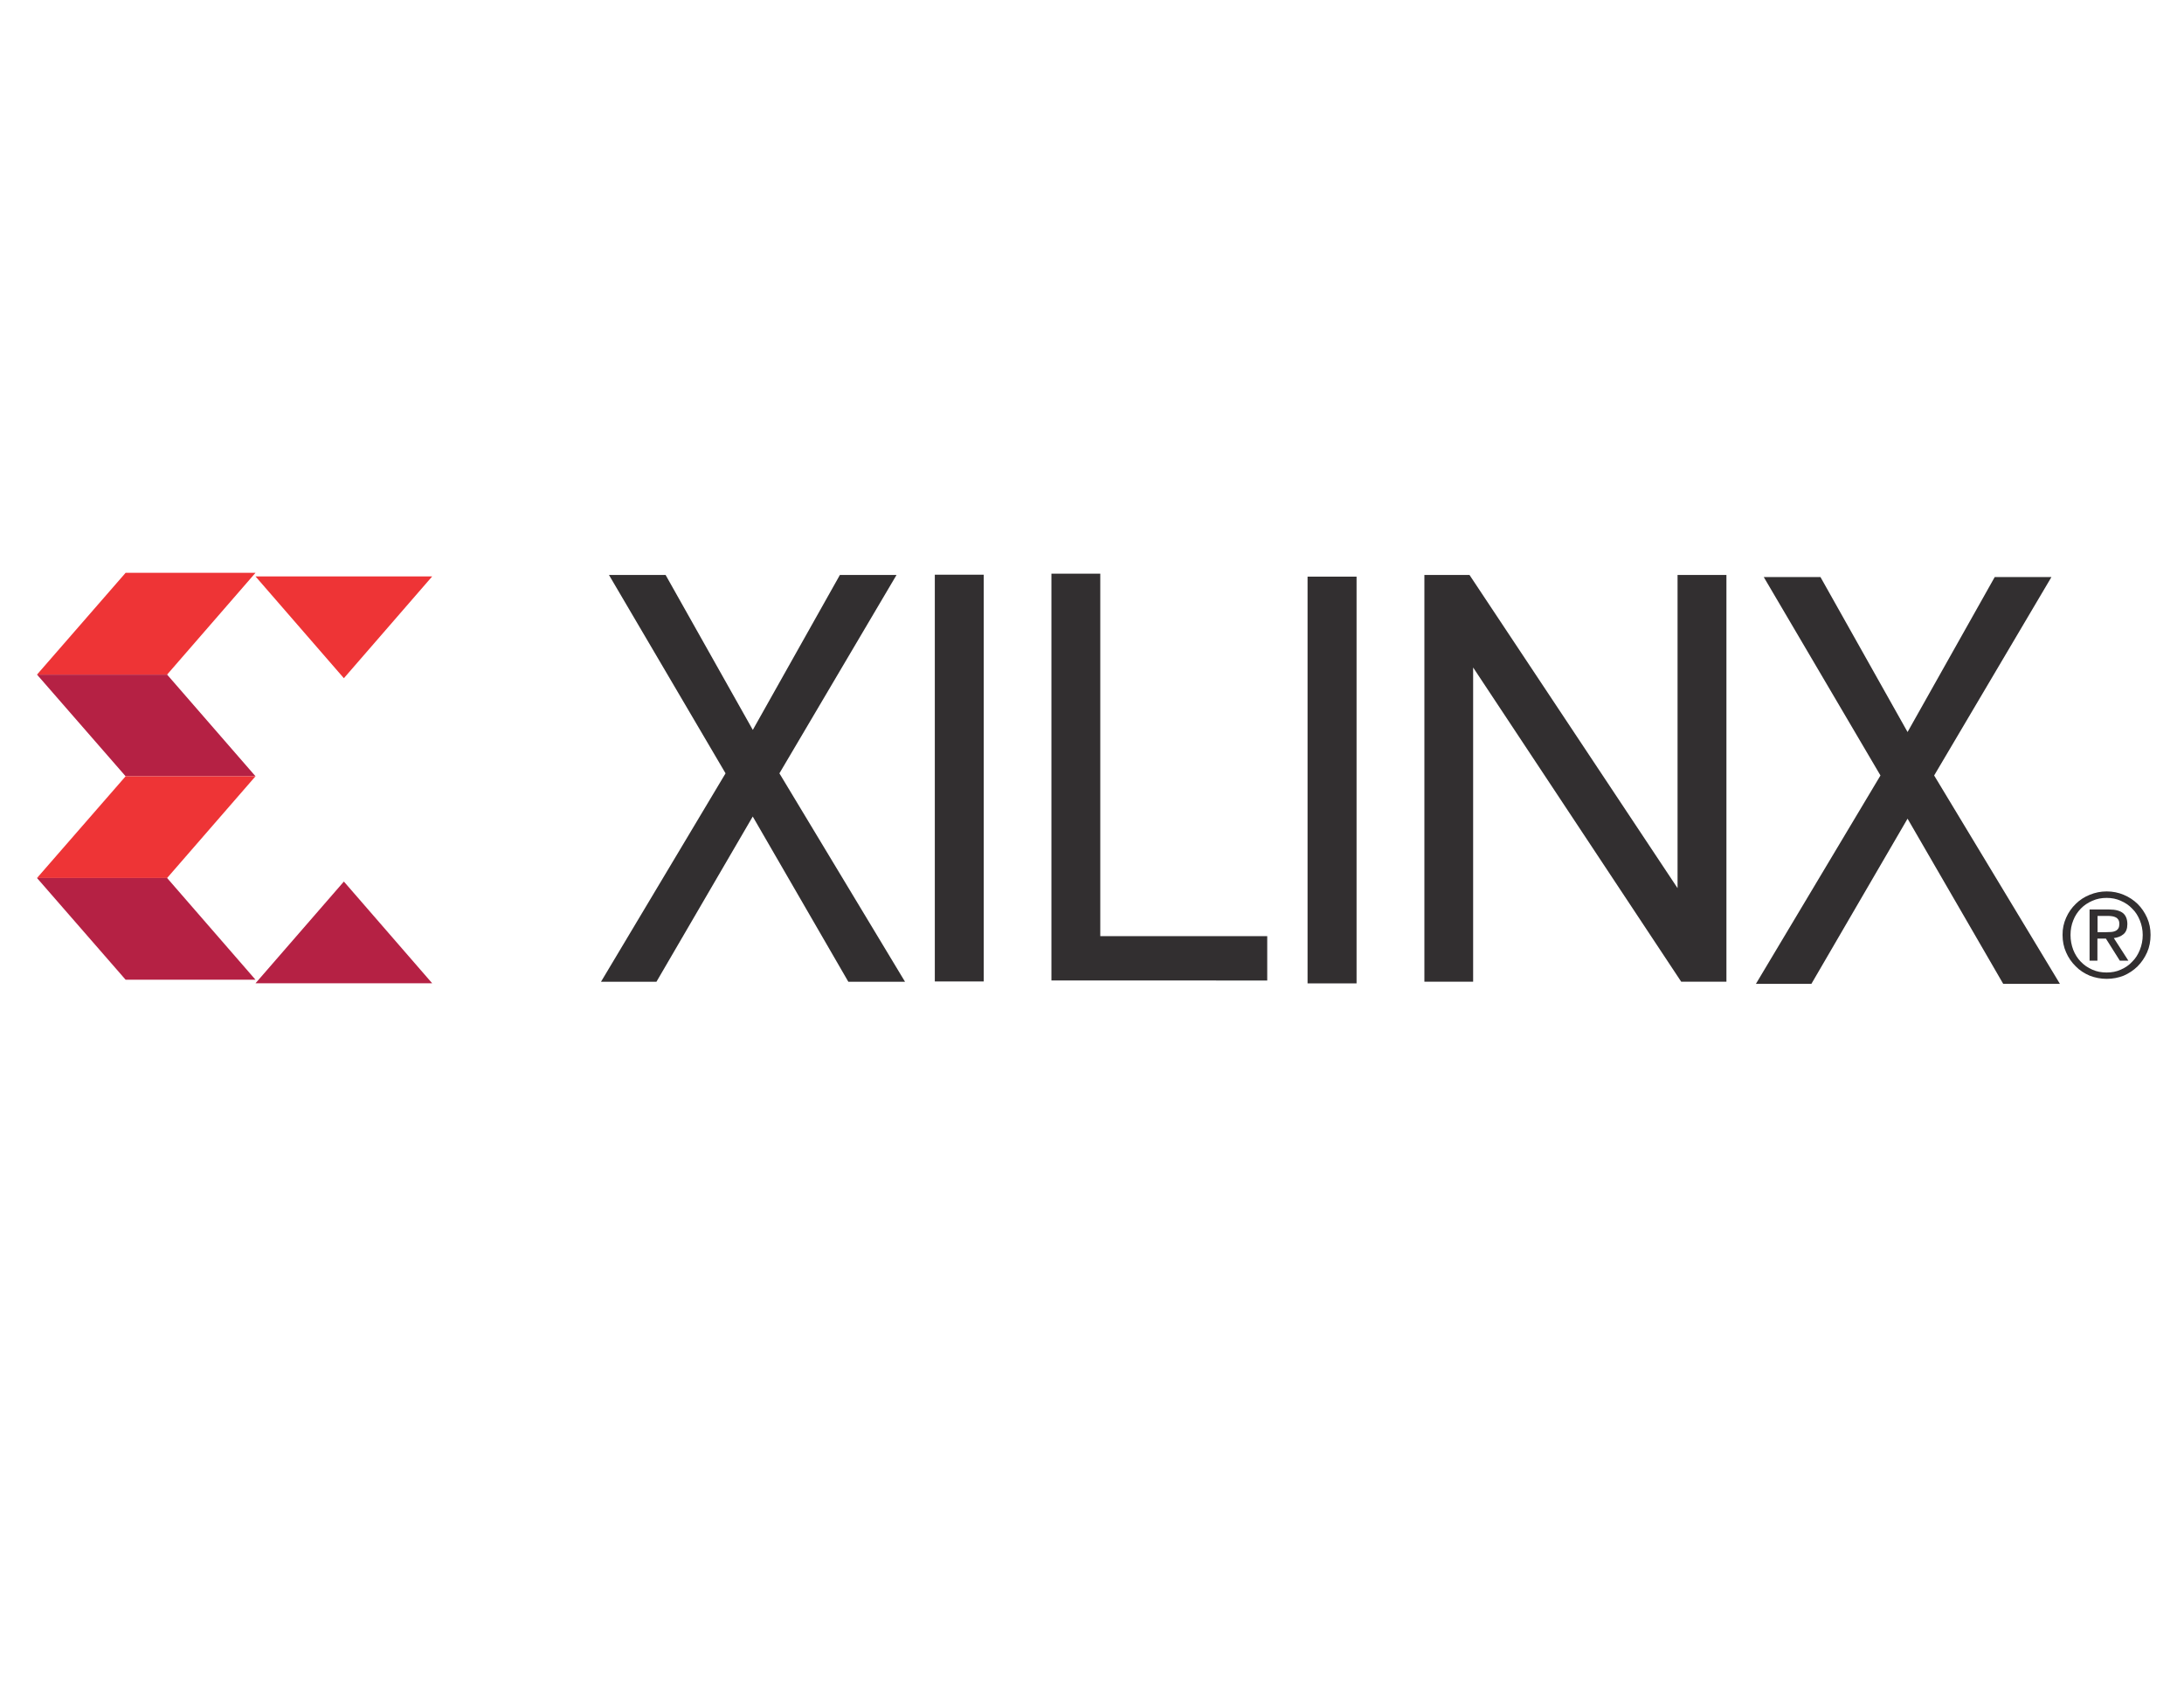<?xml version="1.0" encoding="utf-8"?>
<!-- Generator: Adobe Illustrator 21.1.0, SVG Export Plug-In . SVG Version: 6.00 Build 0)  -->
<svg version="1.1" id="Layer_1" xmlns="http://www.w3.org/2000/svg" xmlns:xlink="http://www.w3.org/1999/xlink" x="0px" y="0px"
	 viewBox="0 0 792 612" style="enable-background:new 0 0 792 612;" xml:space="preserve">
<style type="text/css">
	.st0{fill:#EE3436;}
	.st1{fill:#B52144;}
	.st2{fill:#322F30;}
</style>
<g id="g10" transform="matrix(1.333,0,0,-1.333,0,5583.027)">
	<g id="g12" transform="scale(0.1)">
		<g id="g14" transform="scale(1.523)">
			<path id="path16" class="st0" d="M66.1,26295.6l158.3,181.8h232l-157.9-181.8"/>
		</g>
		<g id="g18" transform="scale(1.523)">
			<path id="path20" class="st1" d="M66.1,26295.6l158.3-181.6h232l-157.9,181.6"/>
		</g>
		<g id="g22" transform="scale(1.523)">
			<path id="path24" class="st0" d="M66.1,25932.3l158.3,181.7h232l-157.9-181.7"/>
		</g>
		<g id="g26" transform="scale(1.523)">
			<path id="path28" class="st1" d="M66.1,25932.3l158.3-181.7h232l-157.9,181.7"/>
		</g>
		<g id="g30" transform="scale(1.545)">
			<path id="path32" class="st0" d="M761,26094H449.9l155.6-179.2"/>
		</g>
		<g id="g34" transform="scale(1.545)">
			<path id="path36" class="st1" d="M761,25377.7H449.9l155.6,179.1"/>
		</g>
		<g id="g38" transform="scale(1.605)">
			<path id="path40" class="st2" d="M1437.9,24431.6l-162,280l-163.2-280h-94l211.1,353.2l-197.6,336.2h96l147.8-262.6l147.6,262.6
				h96l-198.5-336.2l212.9-353.2"/>
		</g>
		<g id="g42" transform="scale(1.615)">
			<path id="path44" class="st2" d="M1574.7,24280.8h82.4v685.1h-82.4V24280.8"/>
		</g>
		<g id="g46" transform="scale(1.651)">
			<path id="path48" class="st2" d="M1732.5,23753v670.2h80.5V23826h275.1v-73.1"/>
		</g>
		<g id="g50" transform="scale(1.662)">
			<path id="path52" class="st2" d="M2140.3,23591h80.2v665.7h-80.2V23591"/>
		</g>
		<g id="g54" transform="scale(1.709)">
			<path id="path56" class="st2" d="M2676.2,22944.9l-331.2,500.1v-500.1h-77.6v647.4h71.8l331.2-498.5v498.5h77.8v-647.4"/>
		</g>
		<g id="g58" transform="scale(1.751)">
			<path id="path60" class="st2" d="M3112.3,22391.2l-148.6,256.6l-149.4-256.6h-86.2l193.5,323.7l-181.3,308.2h88.1l135.3-240.7
				l135.4,240.7h88.1l-182.2-308.2l195.4-323.7"/>
		</g>
		<g id="g62" transform="scale(1.763)">
			<path id="path64" class="st2" d="M3249.6,22318.5c2.6,0,5.3,0.2,7.9,0.3c2.4,0.1,4.6,0.6,6.5,1.5c2,0.8,3.6,2.2,4.7,3.9
				c1.1,1.7,1.6,4.1,1.6,7.3c0,2.6-0.5,4.7-1.6,6.4c-0.9,1.4-2.2,2.7-4,3.5c-1.6,0.8-3.3,1.4-5.4,1.7c-2.2,0.3-4.4,0.5-6.3,0.5
				h-16.3v-25.1H3249.6z M3254.9,22353.5c9.5,0,16.5-1.9,21.1-5.6c4.4-3.7,6.7-9.4,6.7-17c0-7-2-12.3-6.1-15.6
				c-4-3.3-9-5.2-14.8-5.9l22.5-34.9h-13.2l-21.5,34.1h-13.1v-34.1h-12.1v79H3254.9z M3199.2,22291.2c2.8-7.1,6.7-13.2,11.7-18.3
				c5-5.2,10.9-9.3,17.7-12.2c6.9-3.1,14.2-4.4,22.1-4.4s15.2,1.3,21.9,4.4c6.7,2.9,12.7,6.9,17.5,12.2c5.3,5.1,9,11.2,11.9,18.3
				c2.8,7,4.4,14.7,4.4,23c0,8.1-1.6,15.6-4.4,22.5c-2.9,7.1-6.6,13.1-11.9,18.2c-4.9,5.2-10.8,9.1-17.5,12
				c-6.7,3.1-14,4.5-21.9,4.5s-15.3-1.4-22.1-4.5c-6.7-2.9-12.7-6.8-17.7-12c-5-5.2-9-11.1-11.7-18.2c-2.8-6.9-4.2-14.4-4.2-22.5
				C3195,22306,3196.5,22298.3,3199.2,22291.2 M3188.2,22340.8c3.6,8.2,8.6,15.3,14.8,21.3c6.1,6.1,13.4,10.8,21.6,14.1
				c8.3,3.4,17,5.2,26.2,5.2c9.4,0,18.1-1.8,26.2-5.2c8.2-3.4,15.3-8.1,21.5-14.1c6.1-6,10.9-13.1,14.6-21.3
				c3.7-8.3,5.4-17,5.4-26.5c0-9.7-1.7-18.8-5.4-27c-3.7-8.3-8.6-15.4-14.6-21.5c-6.2-6.1-13.3-10.8-21.5-14.4
				c-8.2-3.2-16.9-4.9-26.2-4.9c-9.2,0-17.9,1.7-26.2,4.9c-8.2,3.5-15.6,8.2-21.6,14.4c-6.2,6.1-11.2,13.2-14.8,21.5
				c-3.7,8.2-5.5,17.3-5.5,27C3182.6,22323.9,3184.5,22332.5,3188.2,22340.8"/>
		</g>
	</g>
</g>
</svg>
